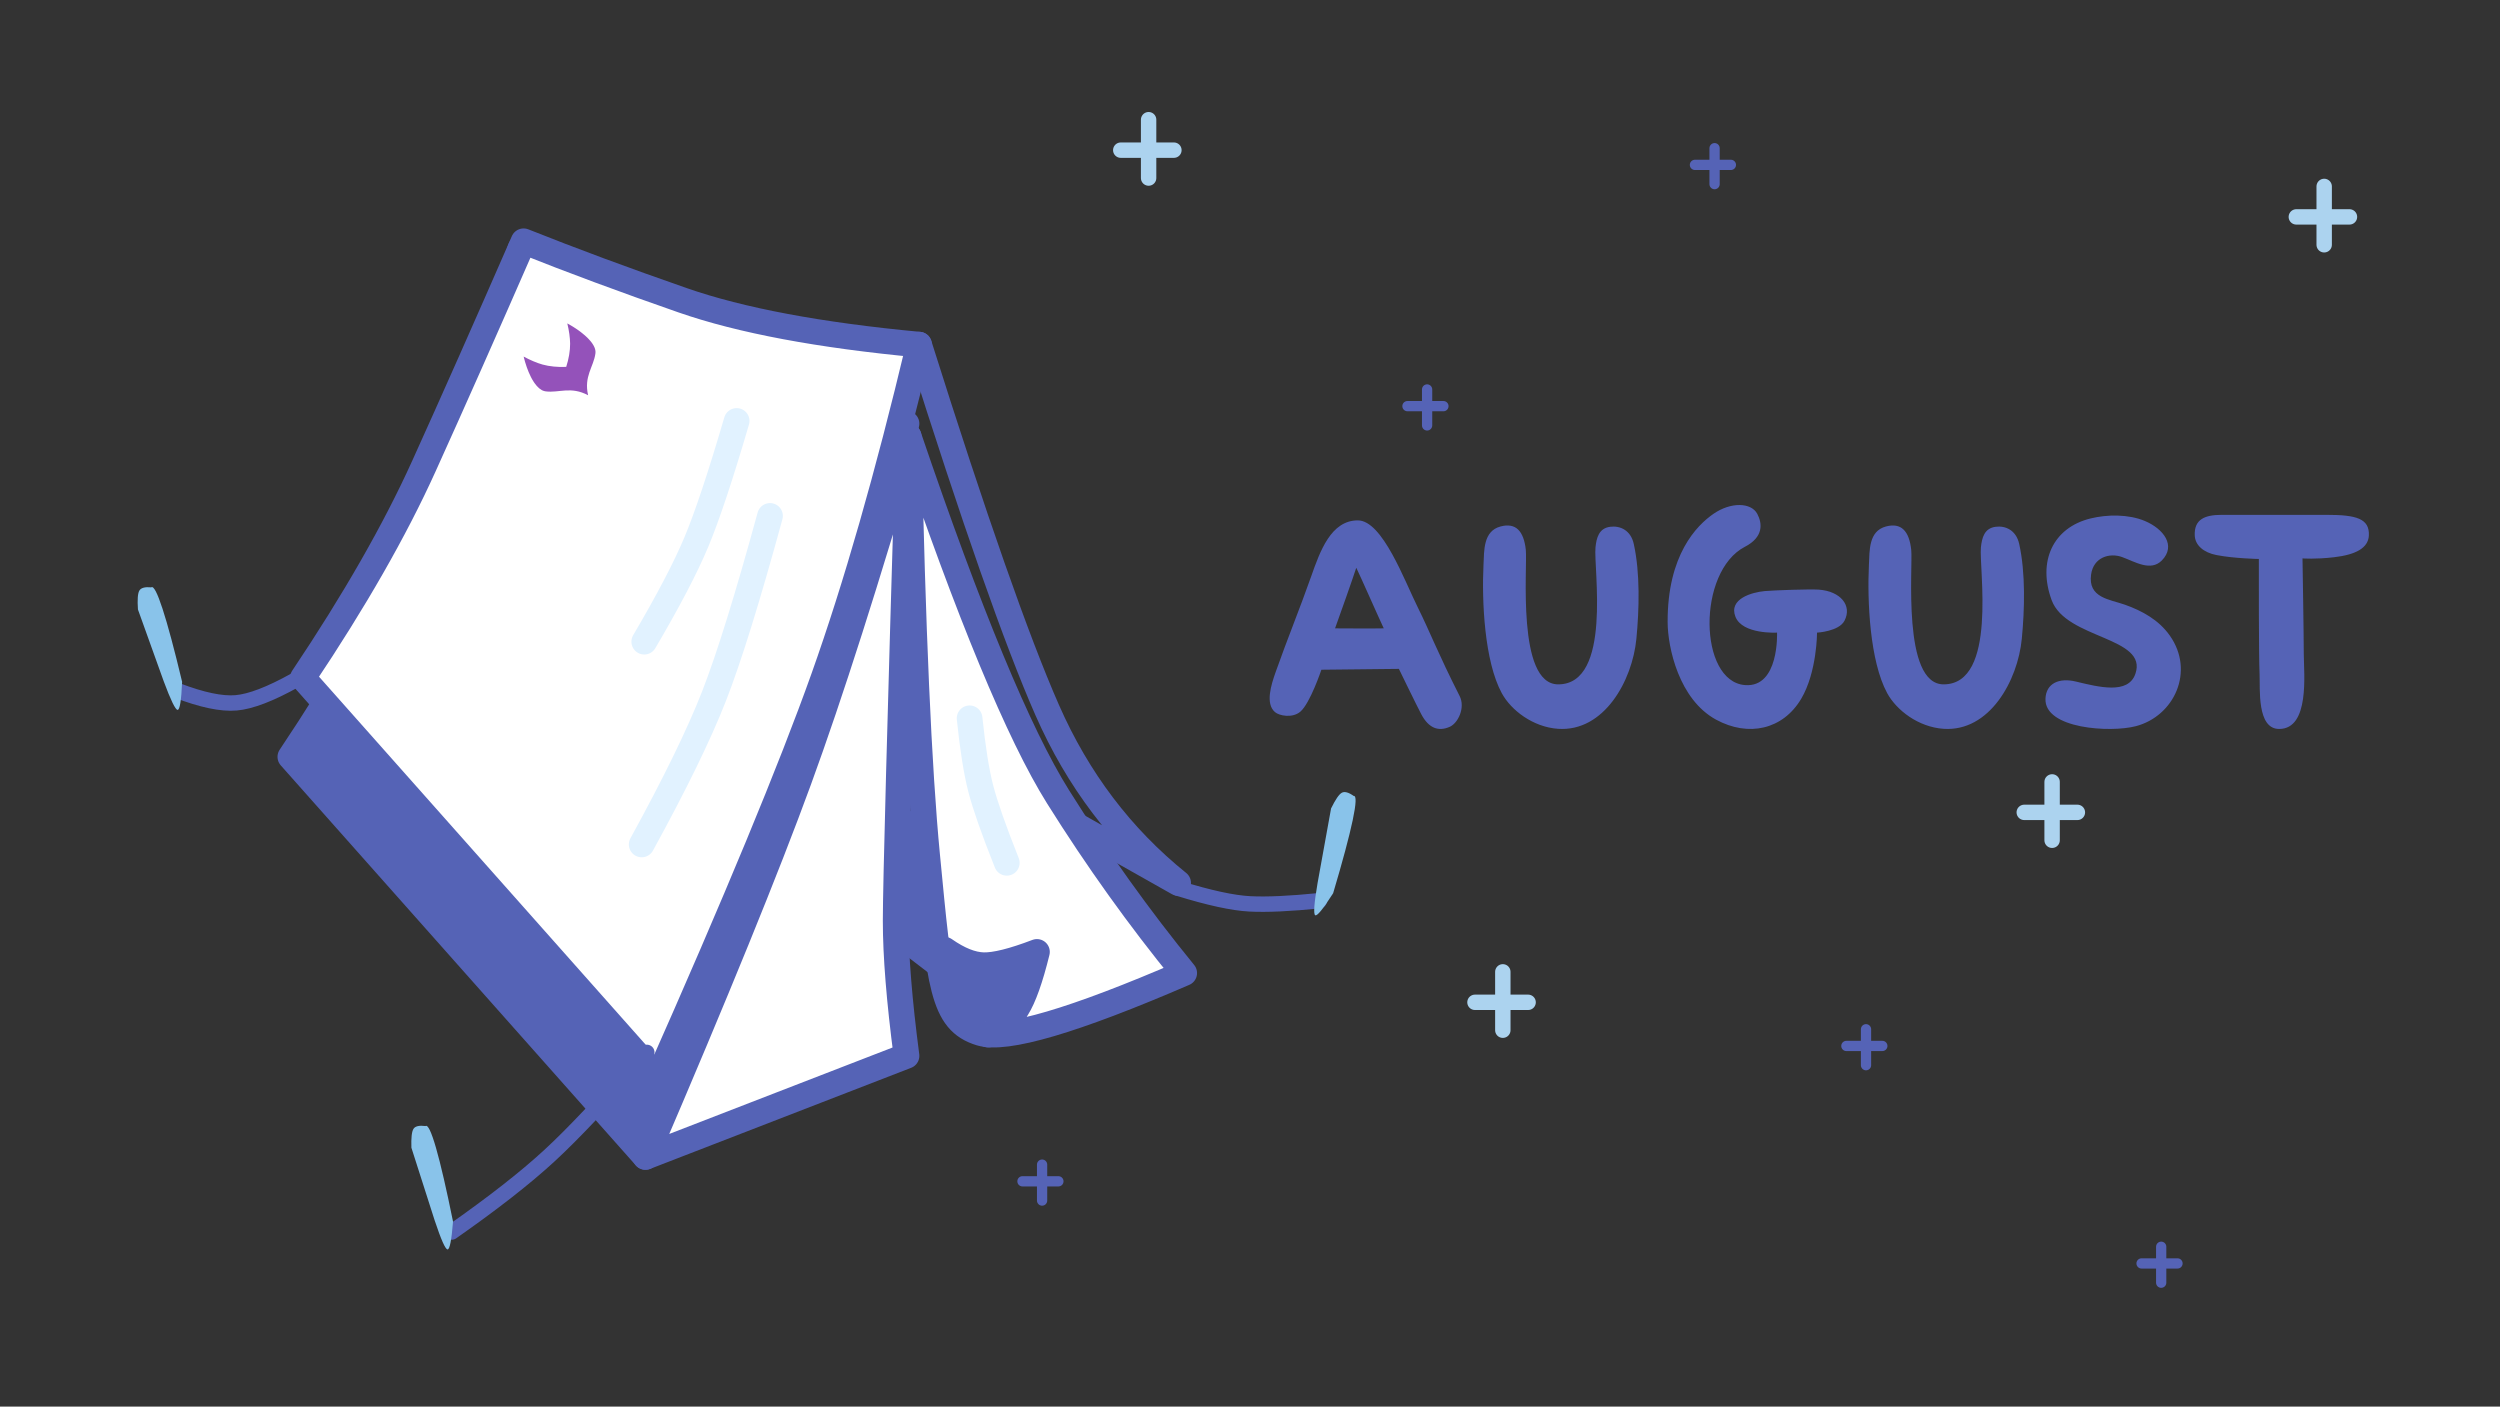<?xml version="1.0" encoding="UTF-8"?>
<svg width="487px" height="274px" viewBox="0 0 487 274" version="1.1" xmlns="http://www.w3.org/2000/svg" xmlns:xlink="http://www.w3.org/1999/xlink">
    <rect x="0" y="0" width="487" height="274" fill="#333333" stroke="none"/>
    <title>illus-august-20</title>
    <g id="illus-august-20" stroke="none" stroke-width="1" fill="none" fill-rule="evenodd">
        <g id="Group" transform="translate(328.5, 136.5) scale(-1, 1) translate(-328.5, -136.5) translate(199, 23)" stroke-linecap="round">
            <line x1="234.25" y1="0.316" x2="234.25" y2="11.684" id="Line-16" stroke="#ACD3EF" stroke-width="3"></line>
            <line x1="239.676" y1="6.25" x2="229.324" y2="6.25" id="Line-16" stroke="#ACD3EF" stroke-width="3"></line>
            <line x1="124" y1="5.868" x2="124" y2="12.868" id="Line-16" stroke="#5563B6" stroke-width="2"></line>
            <line x1="127.824" y1="9.118" x2="120.824" y2="9.118" id="Line-16" stroke="#5563B6" stroke-width="2"></line>
            <line x1="180" y1="52.868" x2="180" y2="59.868" id="Line-16" stroke="#5563B6" stroke-width="2"></line>
            <line x1="183.824" y1="56.118" x2="176.824" y2="56.118" id="Line-16" stroke="#5563B6" stroke-width="2"></line>
            <line x1="5.25" y1="13.316" x2="5.25" y2="24.684" id="Line-16" stroke="#ACD3EF" stroke-width="3"></line>
            <line x1="10.676" y1="19.25" x2="0.324" y2="19.25" id="Line-16" stroke="#ACD3EF" stroke-width="3"></line>
            <line x1="165.25" y1="166.316" x2="165.25" y2="177.684" id="Line-16" stroke="#ACD3EF" stroke-width="3"></line>
            <line x1="170.676" y1="172.25" x2="160.324" y2="172.25" id="Line-16" stroke="#ACD3EF" stroke-width="3"></line>
            <line x1="94.5" y1="177.5" x2="94.5" y2="184.5" id="Line-16" stroke="#5563B6" stroke-width="2"></line>
            <line x1="98.324" y1="180.75" x2="91.324" y2="180.75" id="Line-16" stroke="#5563B6" stroke-width="2"></line>
            <line x1="255" y1="203.868" x2="255" y2="210.868" id="Line-16" stroke="#5563B6" stroke-width="2"></line>
            <line x1="258.824" y1="207.118" x2="251.824" y2="207.118" id="Line-16" stroke="#5563B6" stroke-width="2"></line>
            <line x1="37" y1="219.868" x2="37" y2="226.868" id="Line-16" stroke="#5563B6" stroke-width="2"></line>
            <line x1="40.824" y1="223.118" x2="33.824" y2="223.118" id="Line-16" stroke="#5563B6" stroke-width="2"></line>
            <line x1="58.25" y1="129.316" x2="58.25" y2="140.684" id="Line-16" stroke="#ACD3EF" stroke-width="3"></line>
            <line x1="63.676" y1="135.25" x2="53.324" y2="135.25" id="Line-16" stroke="#ACD3EF" stroke-width="3"></line>
        </g>
        <path d="M282.418,141.578 C284.036,140.859 285.482,137.844 284.336,135.585 C280.142,127.316 278.429,122.82 276.247,118.448 C273.591,113.127 269.309,101.37 264.502,101.37 C259.289,101.37 257.149,107.354 255.423,112.264 C253.245,118.461 250.738,124.558 248.499,130.909 C247.604,133.448 246.455,137.081 248.368,138.718 C249.216,139.444 251.765,139.934 253.297,138.641 C255.214,137.024 257.406,130.463 257.406,130.463 L272.503,130.297 C272.503,130.297 275.938,137.381 276.868,139.137 C278.31,141.859 280.206,142.561 282.418,141.578 Z M260.068,122.403 C260.985,119.884 263.483,112.815 264.202,110.598 C265,112.214 268.535,120.244 269.554,122.401 C267.097,122.461 262.07,122.401 260.068,122.403 Z M318.767,124.442 C319.323,118.682 319.51,111.636 318.262,105.968 C317.669,103.274 315.595,102.369 313.67,102.616 C311.465,102.9 310.993,104.758 310.801,106.638 C310.397,110.6 314.076,133.287 303.55,133.315 C295.38,133.336 297.588,110.326 297.225,107.074 C296.822,103.463 295.291,101.758 292.298,102.559 C288.921,103.463 289.121,107.223 288.985,110.026 C288.643,117.038 289.151,128.777 292.541,135.021 C294.363,138.377 298.64,141.634 303.507,141.972 C312.471,142.595 317.979,132.604 318.767,124.442 Z M350.873,136.126 C353.955,130.932 353.96,123.238 353.96,123.238 C353.96,123.238 358.224,123.009 359.307,120.918 C360.842,117.957 358.535,115.167 354.304,114.861 C352.576,114.737 345.559,114.981 343.778,115.142 C341.296,115.366 336.719,116.649 338.051,120.113 C339.405,123.635 346.169,123.231 346.169,123.231 C346.169,123.231 346.621,133.975 339.935,133.456 C330.87,132.753 330.57,111.341 339.911,106.51 C343.548,104.63 343.322,101.981 342.319,100.1 C341.124,97.86 337.167,97.75 333.776,100.1 C330.534,102.347 324.8,108.078 324.855,121.202 C324.875,126.137 327.062,136.262 334.294,140.19 C340.598,143.614 347.308,142.136 350.873,136.126 Z M393.847,124.442 C394.403,118.682 394.59,111.636 393.342,105.968 C392.749,103.274 390.675,102.369 388.75,102.616 C386.545,102.9 386.073,104.758 385.881,106.638 C385.477,110.6 389.156,133.287 378.63,133.315 C370.46,133.336 372.668,110.326 372.305,107.074 C371.902,103.463 370.371,101.758 367.378,102.559 C364.001,103.463 364.201,107.223 364.065,110.026 C363.723,117.038 364.231,128.777 367.621,135.021 C369.443,138.377 373.72,141.634 378.587,141.972 C387.551,142.595 393.059,132.604 393.847,124.442 Z M416.063,141.46 C423.506,139.514 427.617,130.793 422.668,123.794 C420.531,120.773 417.303,118.982 413.881,117.779 C410.946,116.747 406.703,116.458 407.345,111.904 C407.816,108.557 410.94,107.619 413.408,108.521 C415.926,109.44 418.956,111.389 421.134,109.169 C423.959,106.288 421.447,103.019 417.838,101.493 C414.665,100.152 410.499,100.19 407.223,100.998 C399.885,102.808 396.9,109.396 399.661,116.909 C402.464,124.535 418.519,124.026 415.964,131.289 C414.549,135.312 408.873,133.846 404.351,132.76 C401.116,131.982 398.56,133.11 398.457,136.129 C398.255,141.982 411.088,142.761 416.063,141.46 Z M443.978,142 C449.948,142 448.804,131.329 448.775,127.414 L448.774,127.257 C448.777,123.782 448.526,108.777 448.526,108.777 C448.526,108.777 451.008,108.979 454.707,108.546 C458.867,108.058 461.325,106.766 461.452,104.341 C461.627,101.018 458.999,100.294 453.295,100.294 L449.746,100.295 C443.827,100.296 440.096,100.301 432.802,100.294 C429.522,100.292 427.409,101.133 427.535,104.299 C427.612,106.226 429.254,107.626 431.752,108.121 C435.199,108.803 440.024,108.886 440.024,108.886 L440.023,109.26 C440.019,111.897 440.001,127.68 440.163,131.284 C440.293,134.15 439.603,142 443.978,142 Z" id="August" fill="#5563B6" fill-rule="nonzero"></path>
        <g id="Group-2" transform="translate(25, 47)">
            <path d="M76.406,1.392 C86.014,9.482 95.678,15.734 105.397,20.146 C115.116,24.559 130.513,29.685 151.589,35.526 C145.497,61.098 139.301,82.734 133,100.433 C126.699,118.133 115.945,144.111 100.737,178.37 L31.559,100.433 C41.638,85.386 49.489,71.655 55.111,59.24 C60.732,46.825 67.831,27.542 76.406,1.392 Z" id="Rectangle" stroke="#5563B6" stroke-width="5" fill="#5563B6" stroke-linejoin="round"></path>
            <g id="Group-3">
                <path d="M77,0 C86.333,3.723 96.667,7.556 108,11.5 C119.333,15.444 134.677,18.322 154.031,20.134 C147.939,45.706 141.742,67.342 135.441,85.041 C129.141,102.741 118.386,128.719 103.179,162.978 L34,85.041 C44.08,69.994 51.93,56.263 57.552,43.848 C63.174,31.433 69.657,16.817 77,0 Z" id="Rectangle" stroke="#5563B6" stroke-width="5" fill="#FFFFFF" stroke-linejoin="round"></path>
                <path d="M9.5,87.5 C14.336,89.354 18.169,90.159 21,89.912 C23.831,89.666 27.664,88.196 32.5,85.5" id="Line-29" stroke="#5563B6" stroke-width="3" stroke-linecap="round"></path>
                <path d="M204.503,129.131 C210.511,127.267 215.177,126.252 218.5,126.086 C221.823,125.921 226.323,126.127 232,126.706" id="Line-29" stroke="#5563B6" stroke-width="3" stroke-linecap="round" transform="translate(218.251, 127.581) scale(1, -1) translate(-218.251, -127.581) "></path>
                <path d="M63,193 C70.99,187.409 77.323,182.459 82,178.152 C86.677,173.844 93.01,167.127 101,158" id="Line-29" stroke="#5563B6" stroke-width="3" stroke-linecap="round"></path>
                <path d="M232,110.815 C232.373,108.915 232.781,107.751 233.227,107.322 C233.672,106.893 234.471,106.893 235.624,107.322 C236.14,107.105 236.487,108.643 236.664,111.936 C236.841,115.229 236.841,120.137 236.664,126.663 C235.562,130.152 234.807,131.833 234.398,131.706 C233.99,131.579 233.599,129.543 233.227,125.596 L232,110.815 Z" id="Rectangle" fill="#89C3EA" transform="translate(234.398, 119.356) rotate(15) translate(-234.398, -119.356) "></path>
                <path d="M4,70.815 C4.373,68.915 4.781,67.751 5.227,67.322 C5.672,66.893 6.471,66.893 7.624,67.322 C8.14,67.105 8.487,68.643 8.664,71.936 C8.841,75.229 8.841,80.137 8.664,86.663 C7.562,90.152 6.807,91.833 6.398,91.706 C5.99,91.579 5.599,89.543 5.227,85.596 L4,70.815 Z" id="Rectangle" fill="#89C3EA" transform="translate(6.398, 79.356) rotate(-15) translate(-6.398, -79.356) "></path>
                <path d="M57,175.815 C57.373,173.915 57.781,172.751 58.227,172.322 C58.672,171.893 59.471,171.893 60.624,172.322 C61.14,172.105 61.487,173.643 61.664,176.936 C61.841,180.229 61.841,185.137 61.664,191.663 C60.562,195.152 59.807,196.833 59.398,196.706 C58.99,196.579 58.599,194.543 58.227,190.596 L57,175.815 Z" id="Rectangle" fill="#89C3EA" transform="translate(59.398, 184.356) rotate(-13) translate(-59.398, -184.356) "></path>
                <path d="M100,117.5 C106.493,105.67 111.193,96.035 114.099,88.594 C117.006,81.154 120.639,69.456 125,53.5" id="Line-27" stroke="#E1F2FF" stroke-width="5" stroke-linecap="round"></path>
                <path d="M100.5,78 C105.175,70.052 108.559,63.578 110.652,58.579 C112.744,53.58 115.36,45.72 118.5,35" id="Line-27" stroke="#E1F2FF" stroke-width="5" stroke-linecap="round"></path>
                <path d="M154.031,20.134 C164.723,54.056 173.046,77.791 179,91.337 C184.954,104.884 193.455,116.105 204.503,125 L185.018,114" id="Line-28" stroke="#5563B6" stroke-width="5" stroke-linecap="round" stroke-linejoin="round"></path>
                <path d="M89.307,29.757 C89.445,29.877 89.534,29.969 89.565,29.998 C89.567,30.004 89.564,29.993 89.565,29.998 C89.565,29.999 89.566,29.998 89.566,29.998 C86.207,28.196 83.92,29.567 81.324,29.244 C81.288,29.233 81.247,29.224 81.201,29.217 C81.143,29.209 81.085,29.197 81.028,29.183 C80.344,29.013 79.702,28.442 79.128,27.624 C79.125,27.62 79.122,27.616 79.119,27.611 C79.07,27.544 79.024,27.473 78.978,27.403 C78.978,27.403 78.977,27.401 78.975,27.401 C78.891,27.271 78.807,27.133 78.725,26.993 C78.717,26.979 78.708,26.965 78.699,26.95 C78.678,26.911 78.656,26.871 78.634,26.832 C78.611,26.792 78.588,26.752 78.566,26.712 C78.544,26.67 78.523,26.63 78.502,26.59 C78.479,26.548 78.458,26.506 78.436,26.464 C78.421,26.435 78.405,26.404 78.39,26.373 C77.811,25.222 77.34,23.839 77.003,22.461 C77.003,22.461 76.996,22.448 77.003,22.461 C78.266,23.143 79.579,23.704 80.687,24.013 C82.022,24.387 83.693,24.544 85.298,24.469 C85.79,22.954 86.073,21.314 86.059,19.938 C86.046,18.787 85.851,17.394 85.51,16 C85.614,16.056 85.718,16.115 85.822,16.172 C85.852,16.189 85.883,16.207 85.914,16.225 C85.988,16.267 86.062,16.308 86.135,16.353 C86.169,16.371 86.203,16.392 86.236,16.412 C86.31,16.456 86.382,16.499 86.455,16.544 C86.484,16.562 86.514,16.58 86.544,16.597 C86.636,16.655 86.727,16.711 86.817,16.769 C86.826,16.774 86.835,16.78 86.844,16.786 C86.949,16.852 87.052,16.92 87.155,16.988 C87.163,16.993 87.171,16.999 87.179,17.004 C87.272,17.066 87.362,17.128 87.453,17.19 C87.472,17.202 87.49,17.216 87.509,17.228 C87.591,17.285 87.673,17.344 87.755,17.402 C87.77,17.414 87.785,17.426 87.802,17.437 C87.896,17.505 87.989,17.573 88.081,17.642 C88.081,17.642 88.082,17.643 88.083,17.643 C88.375,17.866 88.653,18.091 88.915,18.32 C88.919,18.322 88.922,18.325 88.926,18.327 C89.362,18.711 89.749,19.102 90.067,19.492 C90.113,19.549 90.158,19.606 90.201,19.663 C90.203,19.666 90.205,19.667 90.206,19.669 L90.206,19.67 C90.246,19.721 90.285,19.774 90.321,19.824 L90.321,19.826 C90.323,19.827 90.324,19.83 90.325,19.831 C90.365,19.887 90.403,19.942 90.439,19.997 L90.439,19.997 C90.444,20.005 90.447,20.012 90.453,20.02 C90.453,20.021 90.454,20.021 90.454,20.022 C90.501,20.093 90.545,20.165 90.586,20.235 C90.592,20.248 90.598,20.259 90.605,20.27 C90.608,20.274 90.609,20.279 90.613,20.283 C90.658,20.364 90.7,20.444 90.738,20.526 C90.765,20.581 90.789,20.638 90.813,20.694 C90.822,20.718 90.83,20.741 90.839,20.764 C90.853,20.8 90.864,20.834 90.877,20.869 C90.885,20.893 90.892,20.919 90.9,20.945 C90.91,20.977 90.919,21.01 90.928,21.042 C90.935,21.067 90.94,21.092 90.946,21.118 C90.953,21.15 90.96,21.182 90.966,21.215 C90.971,21.239 90.974,21.265 90.978,21.29 C90.983,21.323 90.986,21.357 90.991,21.389 C90.994,21.412 90.995,21.435 90.997,21.457 C90.999,21.494 90.999,21.53 91,21.569 C91,21.585 91,21.605 91,21.623 C90.999,21.679 90.995,21.734 90.989,21.787 C90.985,21.824 90.983,21.856 90.983,21.886 C90.631,24.463 88.705,26.322 89.565,29.998" id="Fill-583" fill="#9452BA"></path>
            </g>
            <path d="M152,38 C150.317,94.11 149.475,125.563 149.475,132.356 C149.475,139.15 150.18,147.924 151.589,158.679 L100.737,178.37 C114.464,146.409 124.417,121.968 130.597,105.047 C136.777,88.125 143.911,65.776 152,38 Z" id="Rectangle" stroke="#5563B6" stroke-width="5" fill="#FFFFFF" stroke-linejoin="round"></path>
            <path d="M205.683,38 C204.903,75.601 203.699,102.829 202.073,119.684 C199.632,144.967 199.158,151.952 191.712,154.226 C186.747,155.742 173.51,151.851 152,142.554 C160.789,131.79 168.987,120.334 176.596,108.185 C184.204,96.036 193.9,72.641 205.683,38 Z" id="Rectangle" stroke="#5563B6" stroke-width="5" fill="#FFFFFF" stroke-linejoin="round" transform="translate(178.842, 96.272) scale(-1, 1) translate(-178.842, -96.272) "></path>
            <rect id="Rectangle" fill="#5563B6" x="159" y="140" width="16" height="12"></rect>
            <path d="M159,138 C161.805,139.962 164.338,140.97 166.6,141.024 C168.862,141.078 172.329,140.215 177,138.433 C175.717,143.654 174.417,147.314 173.099,149.413 C171.782,151.512 169.916,153.222 167.5,154.545" id="Line" stroke="#5563B6" stroke-width="5" stroke-linecap="round" stroke-linejoin="round"></path>
            <path d="M161,120 C164.376,115.194 166.82,111.28 168.332,108.257 C169.843,105.234 171.732,100.482 174,94" id="Line-27" stroke="#E1F2FF" stroke-width="5" stroke-linecap="round" transform="translate(167.5, 107) rotate(139) translate(-167.5, -107) "></path>
            <polygon id="Rectangle" fill="#5563B6" points="150 111 156 111 159 144.912 150 138"></polygon>
        </g>
    </g>
</svg>